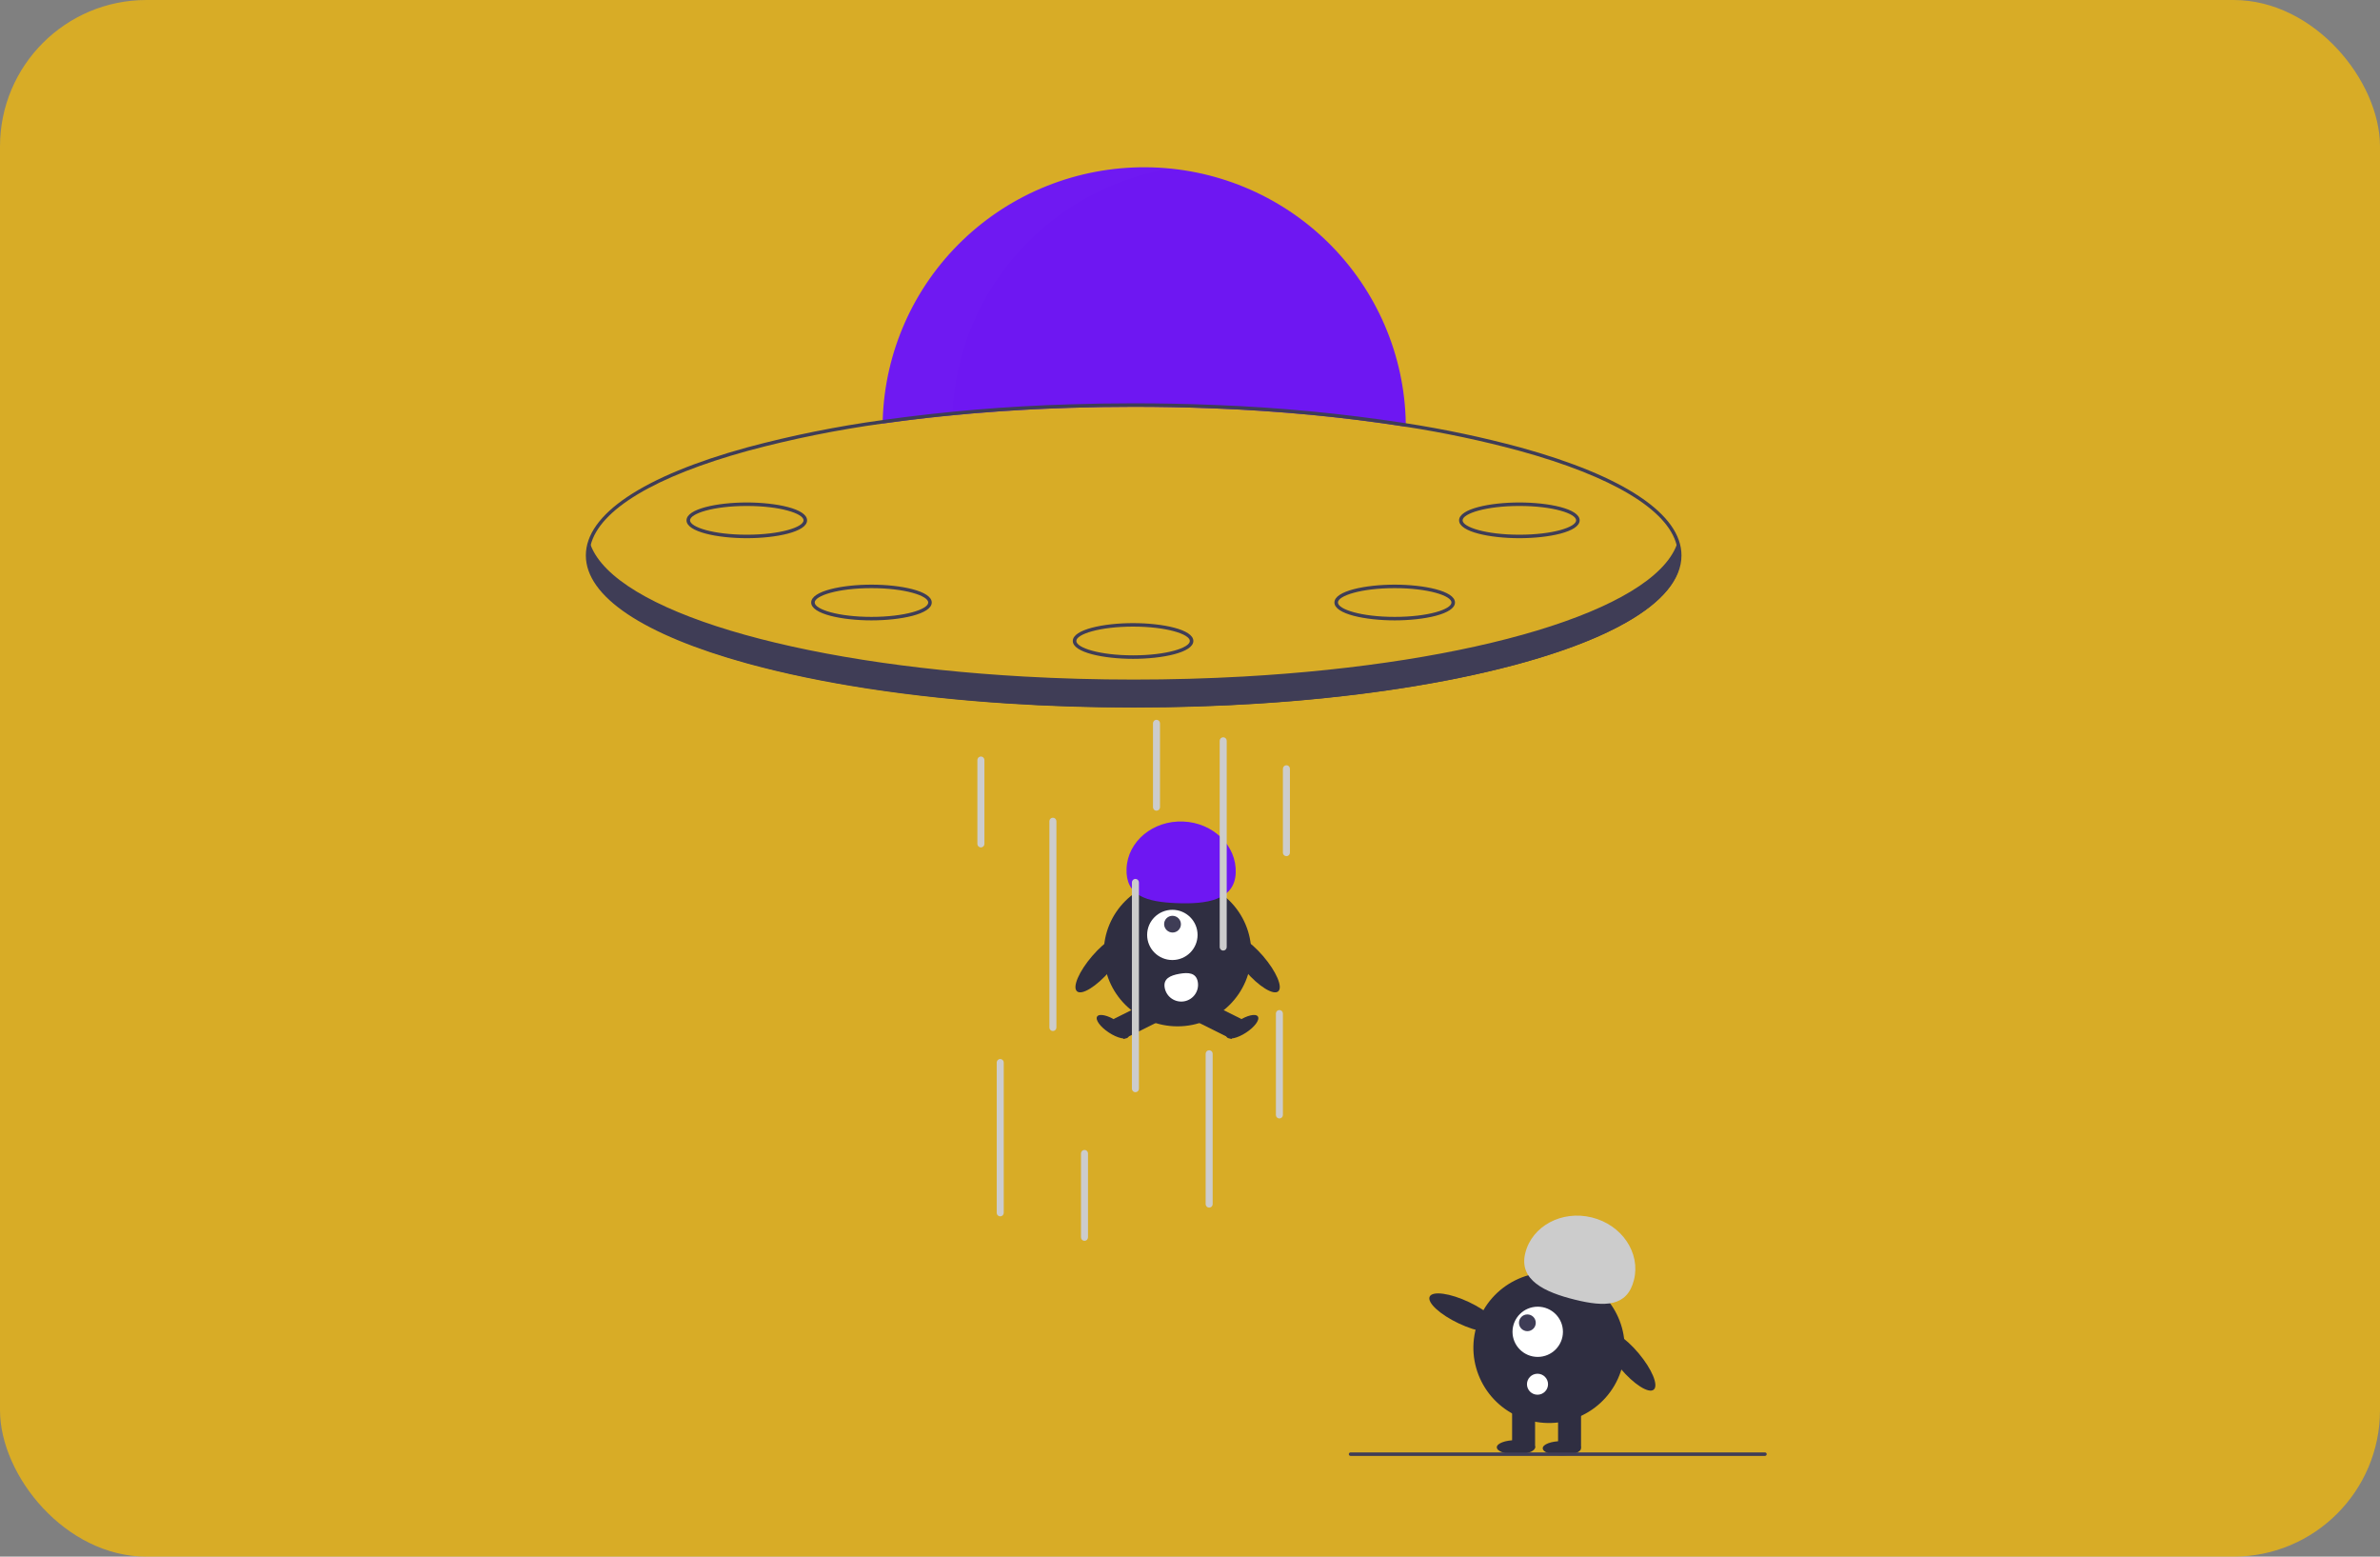 <svg width="260" height="170" viewBox="0 0 260 170" fill="none" xmlns="http://www.w3.org/2000/svg">
<rect x="0" y="0" width="260" height="170" fill="#808080" stroke="none"/>
<rect opacity="0.7" width="260" height="170" rx="16" fill="#FEC000"/>
<g clip-path="url(#clip0)">
<path d="M153.577 46.606C144.635 45.185 134.452 44.427 123.846 44.427C114.141 44.427 104.79 45.061 96.421 46.256C96.423 46.128 96.425 46.001 96.43 45.873C96.652 38.446 99.783 31.401 105.154 26.242C110.525 21.084 117.71 18.221 125.172 18.267C132.635 18.312 139.784 21.262 145.091 26.485C150.398 31.709 153.443 38.792 153.573 46.22C153.575 46.35 153.577 46.478 153.577 46.606Z" fill="#6E17F2"/>
<g opacity="0.1">
<path opacity="0.1" d="M128.747 18.256C124.777 17.722 120.74 18.025 116.896 19.144C113.051 20.263 109.486 22.174 106.431 24.753C103.376 27.331 100.9 30.52 99.162 34.112C97.424 37.705 96.464 41.621 96.344 45.606C96.338 45.734 96.336 45.862 96.334 45.99C98.82 45.635 101.395 45.331 104.038 45.077C104.361 38.437 107.009 32.119 111.523 27.22C116.036 22.321 122.13 19.15 128.747 18.256Z" fill="white"/>
</g>
<path d="M166.079 48.863C161.963 47.752 157.787 46.87 153.573 46.22C146.665 45.154 139.7 44.488 132.715 44.225C129.805 44.106 126.842 44.045 123.846 44.045C121.471 44.045 119.115 44.083 116.793 44.16C109.979 44.36 103.181 44.932 96.43 45.873C91.432 46.558 86.483 47.556 81.612 48.863C70.255 51.989 64 56.178 64 60.658C64 65.138 70.255 69.328 81.612 72.454C89.599 74.653 99.447 76.152 110.177 76.84C114.606 77.126 119.185 77.271 123.846 77.271C128.522 77.271 133.116 77.124 137.558 76.838C147.323 76.21 156.358 74.909 163.919 73.019C163.959 73.007 163.998 72.998 164.038 72.988C164.548 72.862 165.051 72.73 165.548 72.599C165.726 72.549 165.902 72.501 166.079 72.454C166.089 72.449 166.099 72.446 166.109 72.444C166.278 72.398 166.445 72.35 166.612 72.305C166.946 72.209 167.276 72.115 167.6 72.018C167.615 72.014 167.629 72.01 167.642 72.007C167.924 71.923 168.2 71.839 168.475 71.755C168.699 71.684 168.921 71.615 169.142 71.544C169.303 71.493 169.462 71.441 169.62 71.39C169.735 71.352 169.848 71.315 169.959 71.277C170.111 71.228 170.262 71.176 170.412 71.124C170.475 71.103 170.538 71.082 170.6 71.059C170.744 71.012 170.884 70.962 171.024 70.912C171.175 70.859 171.327 70.804 171.476 70.75C171.601 70.706 171.726 70.66 171.848 70.615C171.952 70.575 172.054 70.536 172.157 70.498C172.439 70.393 172.716 70.284 172.988 70.177C173.124 70.122 173.26 70.069 173.395 70.013C173.527 69.96 173.661 69.904 173.792 69.849C174.006 69.759 174.217 69.669 174.425 69.58C174.524 69.534 174.626 69.49 174.724 69.448C174.799 69.413 174.872 69.381 174.946 69.347C175 69.324 175.054 69.299 175.106 69.274C175.299 69.186 175.491 69.097 175.679 69.007C176.4 68.663 177.074 68.312 177.699 67.953C181.621 65.717 183.691 63.236 183.691 60.658C183.691 56.178 177.436 51.989 166.079 48.863ZM165.975 72.087C157.979 74.289 148.104 75.788 137.345 76.469C132.97 76.746 128.447 76.889 123.846 76.889C119.259 76.889 114.752 76.748 110.39 76.471C99.614 75.791 89.724 74.292 81.716 72.087C70.539 69.009 64.384 64.951 64.384 60.658C64.384 60.279 64.432 59.901 64.526 59.533C65.504 55.661 71.521 52.037 81.716 49.23C86.55 47.933 91.461 46.94 96.42 46.256C103.212 45.31 110.051 44.737 116.906 44.538C119.192 44.463 121.505 44.426 123.846 44.427C126.801 44.427 129.725 44.486 132.598 44.601C139.624 44.862 146.629 45.531 153.576 46.606C157.755 47.252 161.894 48.128 165.975 49.23C176.168 52.037 182.183 55.659 183.164 59.53C183.259 59.898 183.307 60.278 183.307 60.658C183.307 64.951 177.152 69.009 165.975 72.087Z" fill="#3F3D56"/>
<path d="M183.581 60.832C183.581 63.383 181.469 65.797 177.698 67.953C177.071 68.312 176.396 68.663 175.678 69.007C175.49 69.097 175.298 69.186 175.105 69.274C175.053 69.299 174.999 69.324 174.945 69.347C174.871 69.381 174.798 69.413 174.723 69.448C174.625 69.49 174.523 69.534 174.424 69.58C174.217 69.669 174.006 69.759 173.791 69.849C173.66 69.904 173.526 69.96 173.394 70.013C173.259 70.068 173.123 70.122 172.987 70.177C172.715 70.284 172.438 70.393 172.156 70.498C172.053 70.536 171.951 70.575 171.848 70.615C171.725 70.66 171.6 70.706 171.476 70.75C171.326 70.804 171.174 70.859 171.023 70.912C170.883 70.962 170.743 71.012 170.599 71.059C170.538 71.082 170.474 71.103 170.411 71.124C170.261 71.176 170.11 71.228 169.958 71.277C169.847 71.315 169.734 71.352 169.619 71.39C169.461 71.441 169.302 71.493 169.141 71.544C168.921 71.615 168.698 71.684 168.474 71.755C168.199 71.839 167.923 71.923 167.641 72.007C167.628 72.01 167.614 72.014 167.599 72.018C167.275 72.115 166.945 72.209 166.611 72.305C166.444 72.35 166.277 72.398 166.109 72.444C166.098 72.446 166.088 72.449 166.078 72.454C165.901 72.501 165.725 72.549 165.547 72.599C165.052 72.728 164.547 72.86 164.037 72.988C163.997 72.998 163.958 73.007 163.918 73.019C156.562 74.848 147.537 76.181 137.55 76.824C133.174 77.105 128.613 77.254 123.927 77.254C119.199 77.254 114.599 77.103 110.19 76.817C83.865 75.108 64.273 68.6 64.273 60.832C64.275 60.359 64.348 59.889 64.488 59.438C64.5 59.47 64.511 59.501 64.525 59.533C67.262 66.69 86.687 72.475 111.891 73.886C115.752 74.103 119.751 74.216 123.845 74.216C127.955 74.216 131.97 74.101 135.846 73.884C161.029 72.467 180.435 66.681 183.163 59.53C183.209 59.415 183.249 59.3 183.283 59.186C183.478 59.713 183.579 60.27 183.581 60.832Z" fill="#3F3D56"/>
<path d="M81.583 58.776C78.391 58.776 74.998 58.093 74.998 56.826C74.998 55.558 78.391 54.875 81.583 54.875C84.775 54.875 88.168 55.558 88.168 56.826C88.168 58.093 84.775 58.776 81.583 58.776ZM81.583 55.257C77.928 55.257 75.382 56.084 75.382 56.826C75.382 57.568 77.928 58.395 81.583 58.395C85.238 58.395 87.784 57.568 87.784 56.826C87.784 56.084 85.238 55.257 81.583 55.257Z" fill="#3F3D56"/>
<path d="M95.202 67.751C92.01 67.751 88.617 67.068 88.617 65.8C88.617 64.533 92.01 63.849 95.202 63.849C98.394 63.849 101.787 64.533 101.787 65.8C101.787 67.068 98.394 67.751 95.202 67.751ZM95.202 64.231C91.548 64.231 89.001 65.058 89.001 65.8C89.001 66.543 91.548 67.37 95.202 67.37C98.857 67.37 101.404 66.543 101.404 65.8C101.404 65.058 98.857 64.231 95.202 64.231Z" fill="#3F3D56"/>
<path d="M165.982 58.776C162.789 58.776 159.396 58.093 159.396 56.826C159.396 55.558 162.789 54.875 165.982 54.875C169.174 54.875 172.567 55.558 172.567 56.826C172.567 58.093 169.174 58.776 165.982 58.776ZM165.982 55.257C162.327 55.257 159.78 56.084 159.78 56.826C159.78 57.568 162.327 58.395 165.982 58.395C169.636 58.395 172.183 57.568 172.183 56.826C172.183 56.084 169.636 55.257 165.982 55.257Z" fill="#3F3D56"/>
<path d="M152.362 67.751C149.17 67.751 145.777 67.068 145.777 65.8C145.777 64.533 149.17 63.849 152.362 63.849C155.555 63.849 158.947 64.533 158.947 65.8C158.947 67.068 155.555 67.751 152.362 67.751ZM152.362 64.231C148.708 64.231 146.161 65.058 146.161 65.8C146.161 66.543 148.708 67.37 152.362 67.37C156.017 67.37 158.564 66.543 158.564 65.8C158.564 65.058 156.017 64.231 152.362 64.231Z" fill="#3F3D56"/>
<path d="M123.781 71.952C120.589 71.952 117.196 71.269 117.196 70.001C117.196 68.734 120.589 68.05 123.781 68.05C126.974 68.05 130.366 68.734 130.366 70.001C130.366 71.269 126.974 71.952 123.781 71.952ZM123.781 68.432C120.127 68.432 117.58 69.259 117.58 70.001C117.58 70.744 120.127 71.57 123.781 71.57C127.436 71.57 129.983 70.744 129.983 70.001C129.983 69.259 127.436 68.432 123.781 68.432Z" fill="#3F3D56"/>
<path d="M128.637 112.087C133.087 112.087 136.695 108.495 136.695 104.064C136.695 99.633 133.087 96.042 128.637 96.042C124.186 96.042 120.578 99.633 120.578 104.064C120.578 108.495 124.186 112.087 128.637 112.087Z" fill="#2F2E41"/>
<path d="M125.572 109.335L121.65 111.29L122.747 113.47L126.669 111.514L125.572 109.335Z" fill="#2F2E41"/>
<path d="M123.263 113.248C123.496 112.897 122.922 112.112 121.981 111.495C121.04 110.877 120.089 110.661 119.857 111.012C119.624 111.364 120.198 112.149 121.139 112.766C122.079 113.384 123.031 113.6 123.263 113.248Z" fill="#2F2E41"/>
<path d="M131.702 109.335L130.605 111.514L134.527 113.47L135.624 111.29L131.702 109.335Z" fill="#2F2E41"/>
<path d="M136.133 112.766C137.074 112.149 137.648 111.364 137.415 111.012C137.183 110.661 136.232 110.877 135.291 111.495C134.35 112.112 133.776 112.897 134.009 113.248C134.242 113.6 135.193 113.384 136.133 112.766Z" fill="#2F2E41"/>
<path d="M128.073 104.844C129.594 104.844 130.827 103.616 130.827 102.102C130.827 100.588 129.594 99.36 128.073 99.36C126.551 99.36 125.318 100.588 125.318 102.102C125.318 103.616 126.551 104.844 128.073 104.844Z" fill="white"/>
<path d="M128.742 101.576C129.1 101.221 129.097 100.642 128.738 100.285C128.378 99.927 127.797 99.925 127.44 100.28C127.083 100.635 127.085 101.214 127.445 101.572C127.805 101.93 128.385 101.932 128.742 101.576Z" fill="#3F3D56"/>
<path d="M134.994 95.337C135.115 92.367 132.544 89.851 129.251 89.718C125.958 89.585 123.19 91.884 123.069 94.854C122.948 97.824 125.237 98.499 128.53 98.632C131.823 98.766 134.873 98.307 134.994 95.337Z" fill="#6E17F2"/>
<path d="M139.639 108.265C140.169 107.812 139.423 106.082 137.974 104.401C136.524 102.72 134.92 101.725 134.389 102.178C133.859 102.631 134.605 104.361 136.054 106.042C137.504 107.723 139.108 108.718 139.639 108.265Z" fill="#2F2E41"/>
<path d="M121.241 106.042C122.691 104.361 123.436 102.631 122.906 102.178C122.376 101.725 120.771 102.72 119.322 104.401C117.872 106.082 117.127 107.812 117.657 108.265C118.187 108.718 119.792 107.723 121.241 106.042Z" fill="#2F2E41"/>
<path d="M130.85 107.226C130.937 107.703 130.83 108.195 130.553 108.593C130.276 108.992 129.851 109.265 129.372 109.352C128.893 109.438 128.399 109.332 127.999 109.056C127.598 108.78 127.324 108.357 127.237 107.881L127.236 107.877C127.056 106.884 127.827 106.532 128.825 106.352C129.823 106.172 130.669 106.232 130.85 107.226Z" fill="white"/>
<path d="M115.022 112.598C114.921 112.598 114.823 112.558 114.751 112.486C114.679 112.414 114.639 112.317 114.639 112.216V89.683C114.639 89.582 114.679 89.485 114.751 89.413C114.823 89.342 114.921 89.302 115.022 89.302C115.124 89.302 115.222 89.342 115.294 89.413C115.365 89.485 115.406 89.582 115.406 89.683V112.216C115.406 112.317 115.365 112.414 115.294 112.486C115.222 112.558 115.124 112.598 115.022 112.598Z" fill="#CCCCCC"/>
<path d="M109.268 132.839C109.167 132.839 109.069 132.799 108.997 132.727C108.925 132.656 108.885 132.559 108.885 132.457V116.035C108.885 115.934 108.925 115.837 108.997 115.765C109.069 115.693 109.167 115.653 109.268 115.653C109.37 115.653 109.468 115.693 109.54 115.765C109.612 115.837 109.652 115.934 109.652 116.035V132.457C109.652 132.559 109.612 132.656 109.54 132.727C109.468 132.799 109.37 132.839 109.268 132.839Z" fill="#CCCCCC"/>
<path d="M124.037 119.281C123.935 119.281 123.838 119.241 123.766 119.17C123.694 119.098 123.653 119.001 123.653 118.899V96.367C123.653 96.266 123.694 96.168 123.766 96.097C123.838 96.025 123.935 95.985 124.037 95.985C124.139 95.985 124.236 96.025 124.308 96.097C124.38 96.168 124.421 96.266 124.421 96.367V118.899C124.421 119.001 124.38 119.098 124.308 119.17C124.236 119.241 124.139 119.281 124.037 119.281Z" fill="#CCCCCC"/>
<path d="M118.474 135.513C118.373 135.513 118.275 135.472 118.203 135.401C118.131 135.329 118.091 135.232 118.091 135.131V125.965C118.091 125.864 118.131 125.766 118.203 125.695C118.275 125.623 118.373 125.583 118.474 125.583C118.576 125.583 118.674 125.623 118.746 125.695C118.818 125.766 118.858 125.864 118.858 125.965V135.131C118.858 135.232 118.818 135.329 118.746 135.401C118.674 135.472 118.576 135.513 118.474 135.513Z" fill="#CCCCCC"/>
<path d="M126.34 88.538C126.238 88.538 126.14 88.497 126.068 88.426C125.996 88.354 125.956 88.257 125.956 88.156V78.99C125.956 78.889 125.996 78.791 126.068 78.72C126.14 78.648 126.238 78.608 126.34 78.608C126.441 78.608 126.539 78.648 126.611 78.72C126.683 78.791 126.723 78.889 126.723 78.99V88.156C126.723 88.257 126.683 88.354 126.611 88.426C126.539 88.497 126.441 88.538 126.34 88.538Z" fill="#CCCCCC"/>
<path d="M107.157 92.548C107.055 92.548 106.958 92.507 106.886 92.436C106.814 92.364 106.773 92.267 106.773 92.166V83C106.773 82.899 106.814 82.802 106.886 82.73C106.958 82.658 107.055 82.618 107.157 82.618C107.259 82.618 107.356 82.658 107.428 82.73C107.5 82.802 107.541 82.899 107.541 83V92.166C107.541 92.267 107.5 92.364 107.428 92.436C107.356 92.507 107.259 92.548 107.157 92.548Z" fill="#CCCCCC"/>
<path d="M140.533 93.502C140.431 93.502 140.334 93.462 140.262 93.391C140.19 93.319 140.149 93.222 140.149 93.121V83.955C140.149 83.853 140.19 83.756 140.262 83.685C140.334 83.613 140.431 83.573 140.533 83.573C140.635 83.573 140.732 83.613 140.804 83.685C140.876 83.756 140.917 83.853 140.917 83.955V93.121C140.917 93.222 140.876 93.319 140.804 93.391C140.732 93.462 140.635 93.502 140.533 93.502Z" fill="#CCCCCC"/>
<path d="M139.766 122.146C139.665 122.146 139.567 122.105 139.495 122.034C139.423 121.962 139.383 121.865 139.383 121.764V110.688C139.383 110.587 139.423 110.49 139.495 110.418C139.567 110.347 139.665 110.306 139.766 110.306C139.868 110.306 139.966 110.347 140.038 110.418C140.11 110.49 140.15 110.587 140.15 110.688V121.764C140.15 121.865 140.11 121.962 140.038 122.034C139.966 122.105 139.868 122.146 139.766 122.146Z" fill="#CCCCCC"/>
<path d="M132.094 131.884C131.992 131.884 131.894 131.844 131.822 131.773C131.75 131.701 131.71 131.604 131.71 131.502V115.08C131.71 114.979 131.75 114.882 131.822 114.81C131.894 114.739 131.992 114.698 132.094 114.698C132.195 114.698 132.293 114.739 132.365 114.81C132.437 114.882 132.477 114.979 132.477 115.08V131.502C132.477 131.604 132.437 131.701 132.365 131.773C132.293 131.844 132.195 131.884 132.094 131.884Z" fill="#CCCCCC"/>
<path d="M133.628 103.814C133.526 103.814 133.428 103.774 133.357 103.702C133.285 103.631 133.244 103.533 133.244 103.432V80.899C133.244 80.798 133.285 80.701 133.356 80.629C133.428 80.558 133.526 80.517 133.628 80.517C133.73 80.517 133.827 80.558 133.899 80.629C133.971 80.701 134.011 80.798 134.011 80.899V103.432C134.011 103.533 133.971 103.631 133.899 103.702C133.827 103.774 133.73 103.814 133.628 103.814Z" fill="#CCCCCC"/>
<path d="M180.659 151.762C181.208 151.305 180.466 149.522 179.001 147.781C177.537 146.04 175.905 144.999 175.356 145.457C174.806 145.914 175.548 147.697 177.013 149.438C178.477 151.179 180.11 152.22 180.659 151.762Z" fill="#2F2E41"/>
<path d="M177.058 149.782C178.5 145.473 176.161 140.816 171.833 139.38C167.505 137.943 162.827 140.272 161.384 144.581C159.941 148.89 162.28 153.547 166.608 154.983C170.937 156.42 175.615 154.091 177.058 149.782Z" fill="#2F2E41"/>
<path d="M172.719 153.636H170.209V158.112H172.719V153.636Z" fill="#2F2E41"/>
<path d="M167.698 153.636H165.188V158.112H167.698V153.636Z" fill="#2F2E41"/>
<path d="M170.626 158.945C171.781 158.945 172.717 158.595 172.717 158.164C172.717 157.733 171.781 157.383 170.626 157.383C169.471 157.383 168.534 157.733 168.534 158.164C168.534 158.595 169.471 158.945 170.626 158.945Z" fill="#2F2E41"/>
<path d="M165.607 158.841C166.762 158.841 167.698 158.491 167.698 158.06C167.698 157.629 166.762 157.279 165.607 157.279C164.452 157.279 163.516 157.629 163.516 158.06C163.516 158.491 164.452 158.841 165.607 158.841Z" fill="#2F2E41"/>
<path d="M166.628 136.844C167.365 133.886 170.621 132.146 173.9 132.957C177.179 133.767 179.239 136.822 178.501 139.779C177.764 142.736 175.317 142.746 172.038 141.935C168.759 141.125 165.89 139.801 166.628 136.844Z" fill="#CCCCCC"/>
<path d="M163.648 145.128C163.955 144.483 162.533 143.172 160.472 142.199C158.411 141.226 156.491 140.959 156.185 141.603C155.878 142.248 157.3 143.559 159.361 144.532C161.422 145.505 163.342 145.772 163.648 145.128Z" fill="#2F2E41"/>
<path d="M167.987 148.188C169.508 148.188 170.741 146.96 170.741 145.446C170.741 143.932 169.508 142.704 167.987 142.704C166.466 142.704 165.232 143.932 165.232 145.446C165.232 146.96 166.466 148.188 167.987 148.188Z" fill="white"/>
<path d="M166.855 145.377C167.362 145.377 167.773 144.968 167.773 144.463C167.773 143.959 167.362 143.549 166.855 143.549C166.348 143.549 165.937 143.959 165.937 144.463C165.937 144.968 166.348 145.377 166.855 145.377Z" fill="#3F3D56"/>
<path d="M167.962 152.317C168.598 152.317 169.113 151.804 169.113 151.171C169.113 150.538 168.598 150.025 167.962 150.025C167.327 150.025 166.812 150.538 166.812 151.171C166.812 151.804 167.327 152.317 167.962 152.317Z" fill="white"/>
<path d="M192.808 159H147.54C147.49 159 147.441 158.98 147.405 158.944C147.369 158.908 147.349 158.86 147.349 158.809C147.349 158.758 147.369 158.71 147.405 158.674C147.441 158.638 147.49 158.618 147.54 158.618H192.808C192.859 158.618 192.908 158.638 192.944 158.674C192.98 158.71 193 158.758 193 158.809C193 158.86 192.98 158.908 192.944 158.944C192.908 158.98 192.859 159 192.808 159Z" fill="#3F3D56"/>
</g>
<defs>
<clipPath id="clip0">
<rect width="129" height="141" fill="white" transform="translate(64 18)"/>
</clipPath>
</defs>
</svg>
